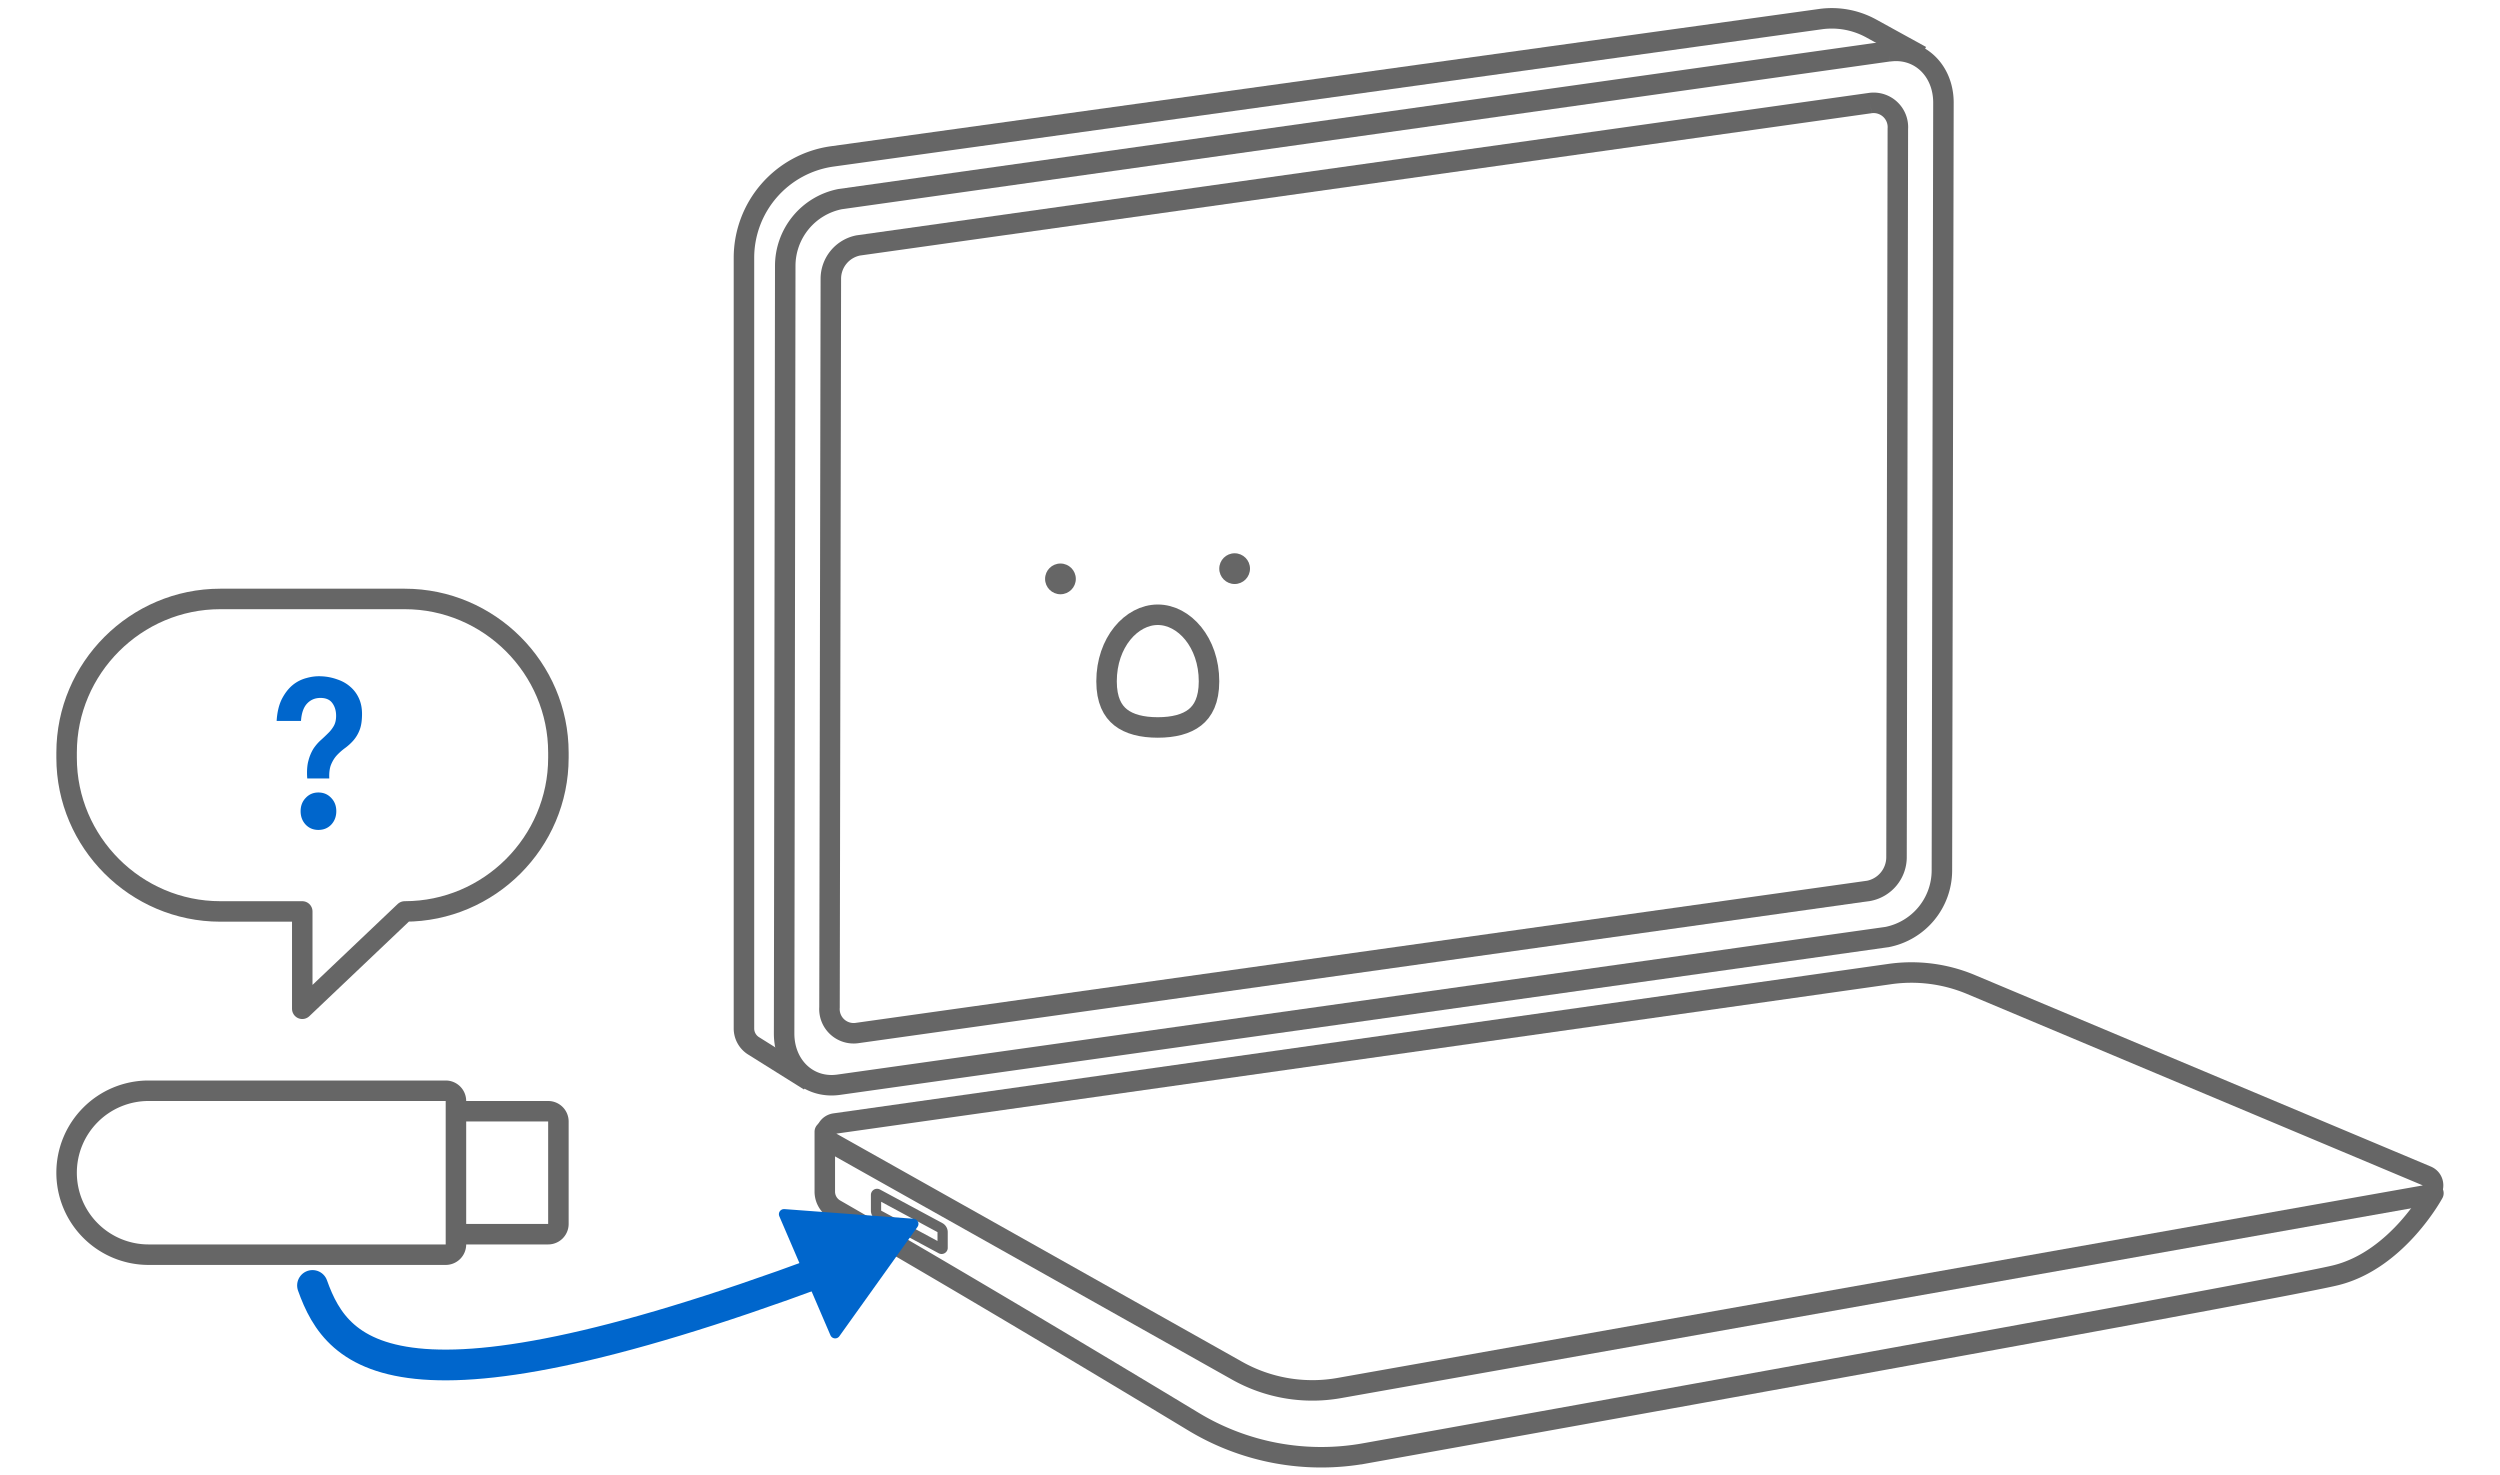 <svg width="244" height="144" viewBox="0 0 244 144" fill="none" xmlns="http://www.w3.org/2000/svg">
    <path d="m81.489 109.653 102.965-14.587a15 15 0 0 1 7.913 1.022l44.489 18.686c.919.386.769 1.733-.213 1.907l-105.936 18.791c-3.42.606-6.944.007-9.971-1.695l-39.597-22.262c-.833-.469-.597-1.728.35-1.862z" stroke="#666" stroke-width="2" stroke-linecap="round"/>
    <path d="M237.5 116.457s-3.5 6.5-9.5 8c-4.882 1.221-70.519 13.035-94.806 17.394a24.104 24.104 0 0 1-16.731-3.111c-8.586-5.186-22.803-13.712-34.963-20.708a1.996 1.996 0 0 1-1-1.733v-5.842" stroke="#666" stroke-width="2" stroke-linecap="round"/>
    <path d="M182.53 10.06 83.77 23.954a3.32 3.32 0 0 0-2.68 3.251l-.13 71.112a2.361 2.361 0 0 0 2.66 2.51l98.79-13.884a3.35 3.35 0 0 0 2.69-3.27l.13-71.103a2.376 2.376 0 0 0-.751-1.9 2.37 2.37 0 0 0-1.949-.61" stroke="#666" stroke-width="2" stroke-miterlimit="10"/>
    <path d="M184.34 5.008 82 19.433a6.65 6.65 0 0 0-5.36 6.522l-.11 74.912c0 3.181 2.39 5.422 5.33 5.002l102.32-14.415a6.635 6.635 0 0 0 5.35-6.471l.15-74.963c0-3.181-2.38-5.432-5.34-5.002" stroke="#666" stroke-width="2" stroke-miterlimit="10"/>
    <path d="m79 105.489-5.451-3.414a2 2 0 0 1-.939-1.695V25.168a10 10 0 0 1 8.624-9.904l96.444-13.398a8 8 0 0 1 4.959.915l4.863 2.677" stroke="#666" stroke-width="2" stroke-miterlimit="10"/>
    <path d="M85.5 118.158v-1.534a.1.1 0 0 1 .147-.088l6.09 3.279a.502.502 0 0 1 .263.441v1.534a.1.1 0 0 1-.147.088l-6.09-3.279a.502.502 0 0 1-.263-.441z" stroke="#666"/>
    <path d="M6.5 114.457a8 8 0 0 1 8-8h29a1 1 0 0 1 1 1v14a1 1 0 0 1-1 1h-29a8 8 0 0 1-8-8zM44.5 108.457h9a1 1 0 0 1 1 1v10a1 1 0 0 1-1 1h-9v-12z" stroke="#666" stroke-width="2"/>
    <path d="M30.5 125.46c2.5 7 8.5 14.5 54-3" stroke="#06C" stroke-width="3" stroke-linecap="round" stroke-linejoin="round"/>
    <path d="m81.512 130.128-4.993-11.622 12.623.944-7.63 10.678z" fill="#06C" stroke="#06C" stroke-linecap="round" stroke-linejoin="round"/>
    <path d="M39.5 58.457h-18c-8.25 0-15 6.75-15 15v.5c0 8.25 6.75 15 15 15h8v9.5l10-9.5c8.25 0 15-6.75 15-15v-.5c0-8.25-6.75-15-15-15z" stroke="#666" stroke-width="2" stroke-miterlimit="10" stroke-linecap="round" stroke-linejoin="round"/>
    <path d="M29.987 75.977c-.05-.698-.012-1.275.115-1.732a4.23 4.23 0 0 1 .494-1.18c.216-.317.45-.59.704-.818.254-.228.489-.45.704-.666a3.12 3.12 0 0 0 .571-.723c.152-.266.229-.596.229-.99 0-.494-.12-.906-.362-1.236-.241-.343-.628-.514-1.16-.514-.534 0-.971.184-1.314.552-.342.368-.539.932-.59 1.693H27c.05-.837.216-1.541.495-2.112.291-.57.64-1.027 1.046-1.37a3.533 3.533 0 0 1 1.37-.704c.495-.14.977-.197 1.446-.171a5.163 5.163 0 0 1 1.56.304c.495.165.92.406 1.276.723.355.305.634.679.837 1.123.203.444.304.951.304 1.522 0 .66-.082 1.193-.247 1.599a3.427 3.427 0 0 1-.628 1.027 5.088 5.088 0 0 1-.78.704c-.28.203-.54.431-.78.685-.229.241-.419.54-.571.895-.152.355-.216.818-.19 1.389h-2.15zM31.072 81c-.495 0-.907-.171-1.237-.514-.33-.355-.495-.793-.495-1.313 0-.52.165-.951.495-1.294.33-.355.742-.532 1.237-.532.507 0 .926.177 1.256.532.33.343.495.774.495 1.294s-.165.958-.495 1.313c-.33.343-.749.514-1.256.514z" fill="#06C"/>
    <circle cx="103.5" cy="56.5" r="1.5" fill="#666"/>
    <circle cx="120.5" cy="55.5" r="1.5" fill="#666"/>
    <path d="M118 66.5c0 1.838-.583 2.892-1.377 3.518-.837.661-2.078.982-3.623.982-1.545 0-2.786-.32-3.623-.982-.794-.626-1.377-1.68-1.377-3.518 0-3.81 2.435-6.5 5-6.5s5 2.69 5 6.5z" stroke="#666" stroke-width="2"/>
</svg>
